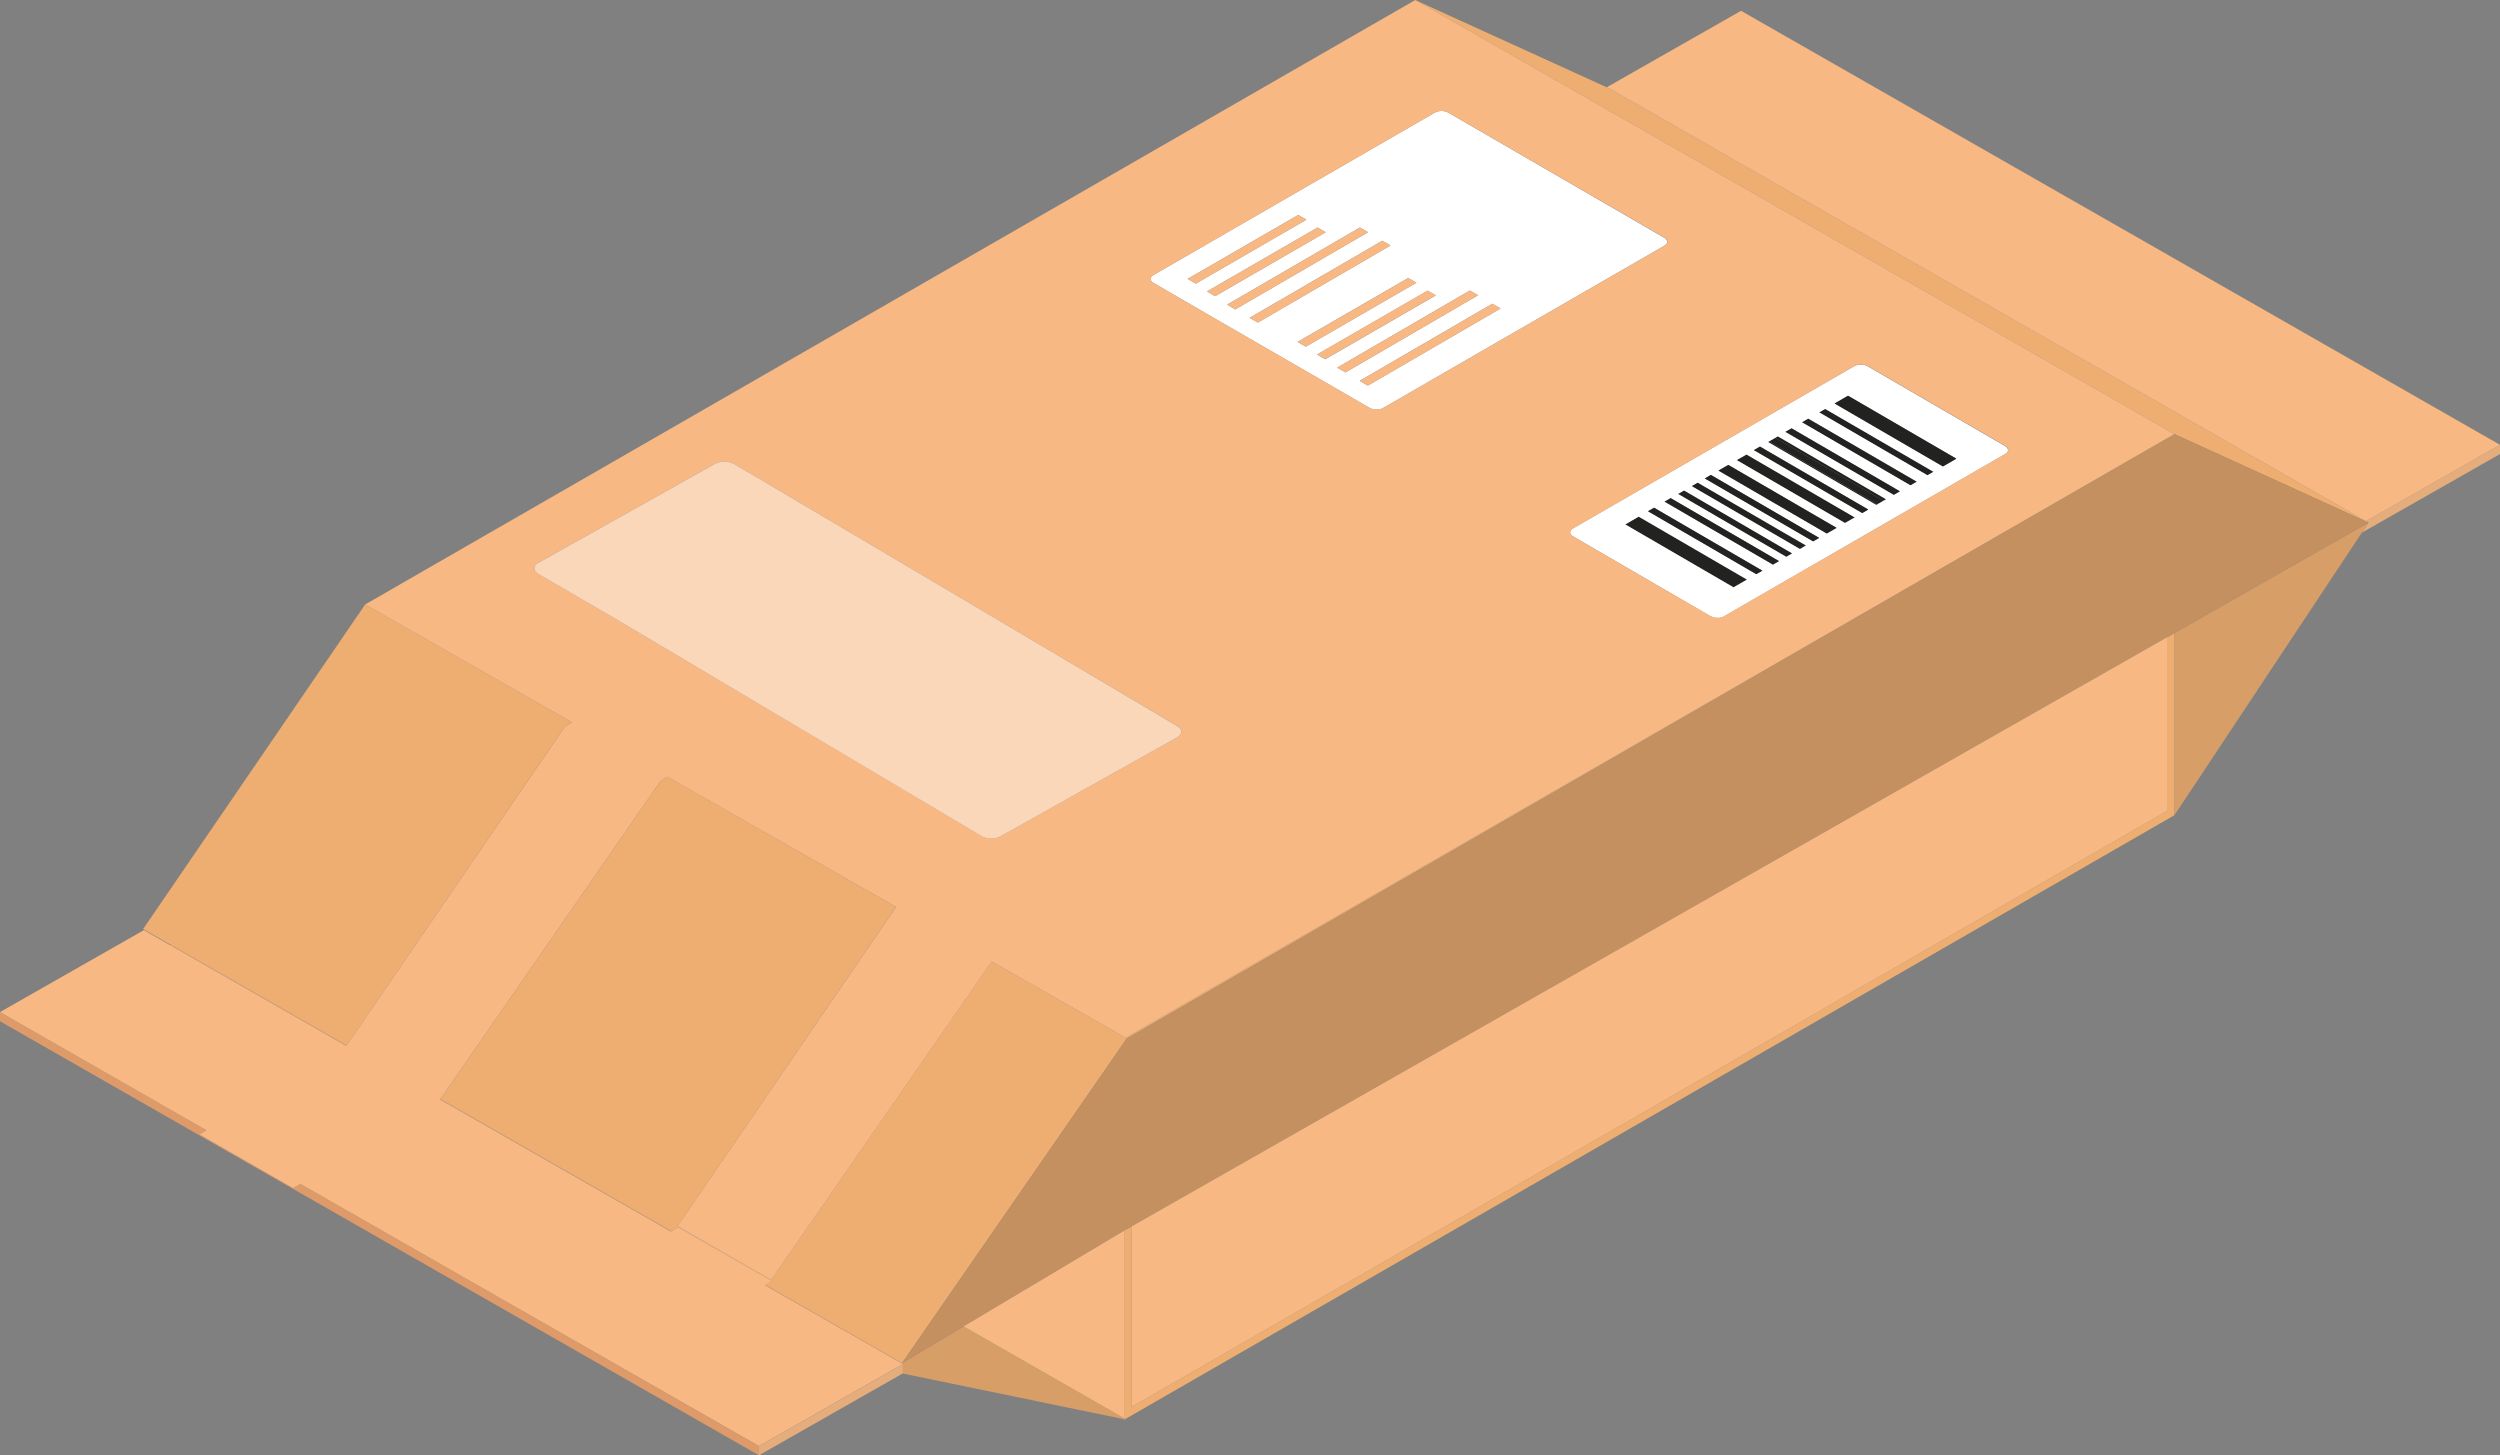 <svg xmlns="http://www.w3.org/2000/svg" viewBox="0 0 895.56 521.33">
  <rect x="0" y="0" width="895.56" height="521.33" fill="#808080" stroke="none"/>
  <defs>
    <style>
      .cls-1 {
        fill: #e5ac7c;
      }

      .cls-2 {
        fill: #d89e68;
      }

      .cls-3 {
        fill: #eeae72;
      }

      .cls-4 {
        fill: #de9a68;
      }

      .cls-5 {
        fill: #c4905f;
      }

      .cls-6 {
        fill: #222321;
      }

      .cls-7 {
        fill: #fff;
      }

      .cls-8 {
        fill: #f8b884;
      }

      .cls-9 {
        fill: #fbd7ba;
      }
    </style>
  </defs>
  <title>Asset 11</title>
  <g id="Layer_2" data-name="Layer 2">
    <g id="Layer_1-2" data-name="Layer 1">
      <g>
        <polygon class="cls-1" points="847.54 186.69 848.46 187.22 846.06 190.83 895.56 162.65 895.56 159.35 847.54 186.69"/>
        <polygon class="cls-2" points="778.91 226.79 778.91 292.04 778.85 292.07 778.89 292.1 846.06 190.83 848.46 187.22 778.91 226.79"/>
        <polygon class="cls-3" points="778.91 155.49 848.46 187.22 847.54 186.69 576.58 31.73 575.56 31.27 507.49 0.26 778.91 155.49"/>
        <polygon class="cls-3" points="402.68 508.57 402.92 508.44 402.68 508.39 402.68 508.57"/>
        <polygon class="cls-3" points="778.91 155.49 403.15 371.75 403.63 372.02 778.91 155.49"/>
        <polygon class="cls-3" points="778.91 226.79 776.28 228.29 776.28 290.52 405.32 504.02 405.32 439.35 403.63 440.31 402.68 440.87 402.68 508.05 403.14 508.31 778.85 292.07 778.91 292.04 778.91 226.79"/>
        <polygon class="cls-2" points="124.19 374.5 61.36 338.57 60.73 338.44 124.08 374.67 124.19 374.5"/>
        <polygon class="cls-2" points="157.77 393.71 157.65 393.87 240.35 441.17 240.55 441.05 157.77 393.71"/>
        <polygon class="cls-2" points="345.17 475.15 323.14 488.28 274.15 460.27 273.96 460.38 323.44 488.68 323.44 491.97 323.36 492.02 402.19 508.29 402.68 508.39 402.92 508.44 403.63 508.59 403.14 508.31 402.68 508.05 345.17 475.15"/>
        <polygon class="cls-3" points="202.3 260.34 202.32 260.35 204.99 258.81 130.81 216.54 51.27 332.8 61.36 338.57 124.19 374.5 202.3 260.34"/>
        <polygon class="cls-3" points="403.63 372.02 403.15 371.75 355.23 344.43 276.25 458.51 242.72 439.25 320.96 324.9 239.1 278.25 236.77 279.6 157.77 393.71 240.55 441.05 243.02 439.65 276.54 458.91 274.15 460.27 323.14 488.28 403.63 372.02"/>
        <polygon class="cls-4" points="107.64 424.11 105.01 425.62 71.48 406.36 74.04 404.9 0 362.55 0 365.85 271.87 521.33 271.87 518.04 107.64 424.11"/>
        <polygon class="cls-1" points="323.44 488.68 271.87 518.04 271.87 521.33 323.36 492.02 323.44 491.97 323.44 488.68"/>
        <polygon class="cls-5" points="778.91 155.49 403.63 372.02 323.14 488.28 345.17 475.15 347.31 473.88 400.05 442.44 402.68 440.87 403.63 440.31 405.32 439.35 776.28 228.29 778.91 226.79 848.46 187.22 778.91 155.49"/>
        <polygon class="cls-6" points="690.46 170.28 692.63 169.03 653.83 146.48 651.66 147.74 690.46 170.28"/>
        <polygon class="cls-6" points="633.74 158.08 672.54 180.63 672.87 180.43 674.71 179.37 635.92 156.83 633.74 158.08"/>
        <polygon class="cls-6" points="633.3 158.33 633.74 158.59 633.74 158.08 633.3 158.33"/>
        <polygon class="cls-6" points="639.61 157.92 636.83 156.3 635.92 156.83 674.71 179.37 675.62 178.85 651.08 164.59 639.61 157.92"/>
        <polygon class="cls-6" points="633.74 158.08 633.74 158.59 672.1 180.88 672.54 180.63 633.74 158.08 633.74 158.08"/>
        <polygon class="cls-6" points="622.09 164.81 660.88 187.35 664.4 185.32 625.61 162.78 622.09 164.81"/>
        <polygon class="cls-6" points="608.12 172.87 605.94 174.13 644.74 196.68 646.91 195.42 610.7 174.38 608.12 172.87"/>
        <polygon class="cls-6" points="601.07 176.94 639.87 199.49 642.04 198.23 603.25 175.69 601.07 176.94"/>
        <polygon class="cls-6" points="629.14 205.68 631.31 204.43 629.13 205.68 629.14 205.68"/>
        <polygon class="cls-6" points="582.17 187.86 620.96 210.41 625.78 207.62 586.99 185.07 582.17 187.86"/>
        <path class="cls-7" d="M563.49,189.28a1.58,1.58,0,0,0-1,1.63l0,.16.11.22.08.14.19.22.12.13.43.31L582.21,203l30.54,17.75a4.9,4.9,0,0,0,2.42.59l.66,0a4.38,4.38,0,0,0,1.77-.55l100.74-58.16.45-.31.07-.08.24-.27.06-.11.13-.26,0-.13,0-.24h0a1.72,1.72,0,0,0-1-1.4l-49.28-28.63a5.3,5.3,0,0,0-4.84,0ZM621,210.4l-38.79-22.54,4.82-2.79,38.8,22.55Zm-28.44-28.52,38.79,22.55-2.17,1.25h0l-38.8-22.54Zm42.58,20.37L596.3,179.7l2.17-1.26L637.27,201Zm4.77-2.76-38.8-22.55,2.18-1.25L642,198.23Zm4.87-2.81-38.8-22.55,2.18-1.26,2.58,1.51,36.21,21Zm4.75-2.75L610.7,171.39l2.17-1.26,2.72,1.58,7.15,4.16,28.93,16.81Zm4.89-2.82-38.8-22.54,3.52-2,11.45,6.65,27.34,15.89Zm6.5-3.76-38.79-22.54,3.51-2,38.8,22.55Zm6.19-3.57-38.79-22.54,2.17-1.26,14.26,8.29,24.54,14.26Zm7.64-4.41-1.84,1.06-.33.2-.44.25-38.36-22.29-.43-.26.43-.25h0l2.18-1.25.91-.53,2.78,1.62,11.47,6.67,24.54,14.26Zm3.69-2.13L639.6,154.7l2.18-1.26L680.57,176Zm6-3.43-38.79-22.55,2.17-1.26,38.8,22.55ZM662,141.76l38.8,22.55L696,167.09l-38.8-22.55Zm-8.18,4.72L692.63,169l-2.17,1.25-38.8-22.54h0Z"/>
        <polygon class="cls-6" points="700.81 164.31 662.01 141.76 657.19 144.54 695.99 167.09 700.81 164.31"/>
        <polygon class="cls-6" points="645.56 151.26 684.36 173.81 686.53 172.55 647.73 150 645.56 151.26"/>
        <polygon class="cls-6" points="639.6 154.7 678.4 177.25 680.57 175.99 641.78 153.44 639.6 154.7"/>
        <polygon class="cls-6" points="630.45 159.98 628.28 161.24 667.07 183.78 669.25 182.53 644.71 168.27 630.45 159.98"/>
        <polygon class="cls-6" points="619.1 166.54 615.58 168.57 654.38 191.11 657.89 189.08 630.55 173.19 619.1 166.54"/>
        <polygon class="cls-6" points="612.87 170.13 610.7 171.39 649.49 193.93 651.67 192.68 622.74 175.87 612.87 170.13"/>
        <polygon class="cls-6" points="596.3 179.7 635.1 202.25 637.27 200.99 598.47 178.44 596.3 179.7"/>
        <polygon class="cls-6" points="631.31 204.43 592.52 181.88 590.34 183.14 629.13 205.68 631.31 204.43"/>
        <path class="cls-7" d="M412.24,100.13l0,.16.11.23.08.14.2.22.11.13.44.31,18.73,10.88,58.72,33.92a4.87,4.87,0,0,0,2.42.58l.65,0a4.71,4.71,0,0,0,1.77-.55L596.24,88l.44-.31.07-.09.24-.26.06-.12.13-.25,0-.13,0-.25h0a1.68,1.68,0,0,0-1-1.4L518.8,40.35a5.3,5.3,0,0,0-4.84,0L413.21,98.51A1.58,1.58,0,0,0,412.24,100.13ZM471.78,127l39.64-22.89,2.94,1.7-39.64,22.89ZM479,131.7l47.53-27.63,2.95,1.7L482,133.4Zm11,6.43-2.94-1.7,47.54-27.63,2.94,1.7Zm17.39-36.85-39.63,22.9-2.94-1.7,39.64-22.9Zm-9.27-13.35-47.54,27.63-2.94-1.7,47.54-27.63Zm-8.06-4.73-47.54,27.63-2.94-1.7L487.15,81.5Zm-15.16,0L435.3,106.1l-2.94-1.7L472,81.5ZM465.06,77l2.94,1.7-39.63,22.9-2.94-1.7Z"/>
        <g>
          <polygon class="cls-8" points="623.68 3.87 575.56 31.27 576.58 31.73 847.54 186.69 895.56 159.35 623.68 3.87"/>
          <polygon class="cls-8" points="347.31 473.88 345.17 475.15 402.68 508.05 402.68 440.87 400.05 442.44 347.31 473.88"/>
          <polygon class="cls-8" points="402.68 508.57 402.68 508.39 402.19 508.29 402.68 508.57"/>
          <polygon class="cls-8" points="405.32 504.02 776.28 290.52 776.28 228.29 405.32 439.35 405.32 504.02"/>
          <path class="cls-8" d="M507,0,130.81,216.54,205,258.81l-2.67,1.54h0L124.19,374.5l-.11.17L60.73,338.44l-9.17-5.25L0,362.55,74,404.9l-2.56,1.46L105,425.62l2.63-1.51L271.87,518l51.57-29.36L274,460.38l.19-.11,2.39-1.36L243,439.65l-2.47,1.4-.2.12-82.7-47.3.12-.16,79-114.11,2.33-1.35L321,324.9,242.72,439.25l33.53,19.26,79-114.08,47.92,27.32L778.91,155.49,507.49.26ZM244.64,236l-25.07-14.88-26.72-15.52-.61-.45-.17-.18-.28-.31-.11-.21-.15-.31-.05-.23a2.28,2.28,0,0,1,1.4-2.32l63.17-35.41a7.67,7.67,0,0,1,6.92,0l50.78,30L347.23,216l74.53,44.09a2.42,2.42,0,0,1,1.42,2h0l-.06.35,0,.18-.19.37-.08.16-.35.38-.1.12a4.63,4.63,0,0,1-.63.44l-63.18,35.41a6.42,6.42,0,0,1-2.52.78,7.4,7.4,0,0,1-.94.05,6.94,6.94,0,0,1-3.45-.83l-73.59-43.69ZM413.2,101.32l-.44-.31-.11-.13-.2-.22-.08-.14-.11-.23,0-.16a1.58,1.58,0,0,1,1-1.62L514,40.35a5.3,5.3,0,0,1,4.84,0l77.45,44.8a1.68,1.68,0,0,1,1,1.4h0l0,.25,0,.13-.13.25-.06.12-.24.26-.07.09-.44.31L495.49,146.12a4.71,4.71,0,0,1-1.77.55l-.65,0a4.87,4.87,0,0,1-2.42-.58L431.93,112.2Zm306.15,59.84,0,.24,0,.13-.13.26-.06.11-.24.27-.07.08-.45.31L617.6,220.72a4.38,4.38,0,0,1-1.77.55l-.66,0a4.9,4.9,0,0,1-2.42-.59L582.21,203l-18.74-10.88-.43-.31-.12-.13-.19-.22-.08-.14-.11-.22,0-.16a1.58,1.58,0,0,1,1-1.63l100.75-58.16a5.3,5.3,0,0,1,4.84,0l49.28,28.63a1.72,1.72,0,0,1,1,1.4Z"/>
          <polygon class="cls-8" points="612.87 170.13 622.74 175.87 615.59 171.71 612.87 170.13"/>
          <polygon class="cls-8" points="651.66 147.74 653.83 146.48 651.66 147.74 651.66 147.74"/>
          <polygon class="cls-8" points="465.06 77.01 425.43 99.91 428.37 101.61 468 78.71 465.06 77.01"/>
          <polygon class="cls-8" points="435.3 106.1 474.93 83.2 471.99 81.5 432.36 104.4 435.3 106.1"/>
          <polygon class="cls-8" points="442.55 110.83 490.09 83.2 487.15 81.5 439.61 109.13 442.55 110.83"/>
          <polygon class="cls-8" points="450.61 115.56 498.15 87.93 495.21 86.23 447.67 113.86 450.61 115.56"/>
          <polygon class="cls-8" points="467.79 124.18 507.43 101.28 504.49 99.58 464.85 122.48 467.79 124.18"/>
          <polygon class="cls-8" points="474.72 128.66 514.36 105.77 511.42 104.07 471.78 126.96 474.72 128.66"/>
          <polygon class="cls-8" points="481.98 133.4 529.52 105.77 526.57 104.07 479.04 131.7 481.98 133.4"/>
          <polygon class="cls-8" points="490.03 138.13 537.57 110.5 534.63 108.8 487.09 136.43 490.03 138.13"/>
        </g>
        <path class="cls-9" d="M355.1,300.35a7.4,7.4,0,0,0,.94-.05,6.42,6.42,0,0,0,2.52-.78l63.18-35.41a4.63,4.63,0,0,0,.63-.44l.1-.12.35-.38.08-.16.19-.37,0-.18.06-.35h0a2.42,2.42,0,0,0-1.42-2L347.23,216l-33.48-19.81-50.78-30a7.67,7.67,0,0,0-6.92,0l-63.17,35.41a2.28,2.28,0,0,0-1.4,2.32l.05.23.15.31.11.21.28.31.17.18.61.45,26.72,15.52L244.64,236l33.42,19.84,73.59,43.69A6.94,6.94,0,0,0,355.1,300.35Z"/>
      </g>
    </g>
  </g>
</svg>
